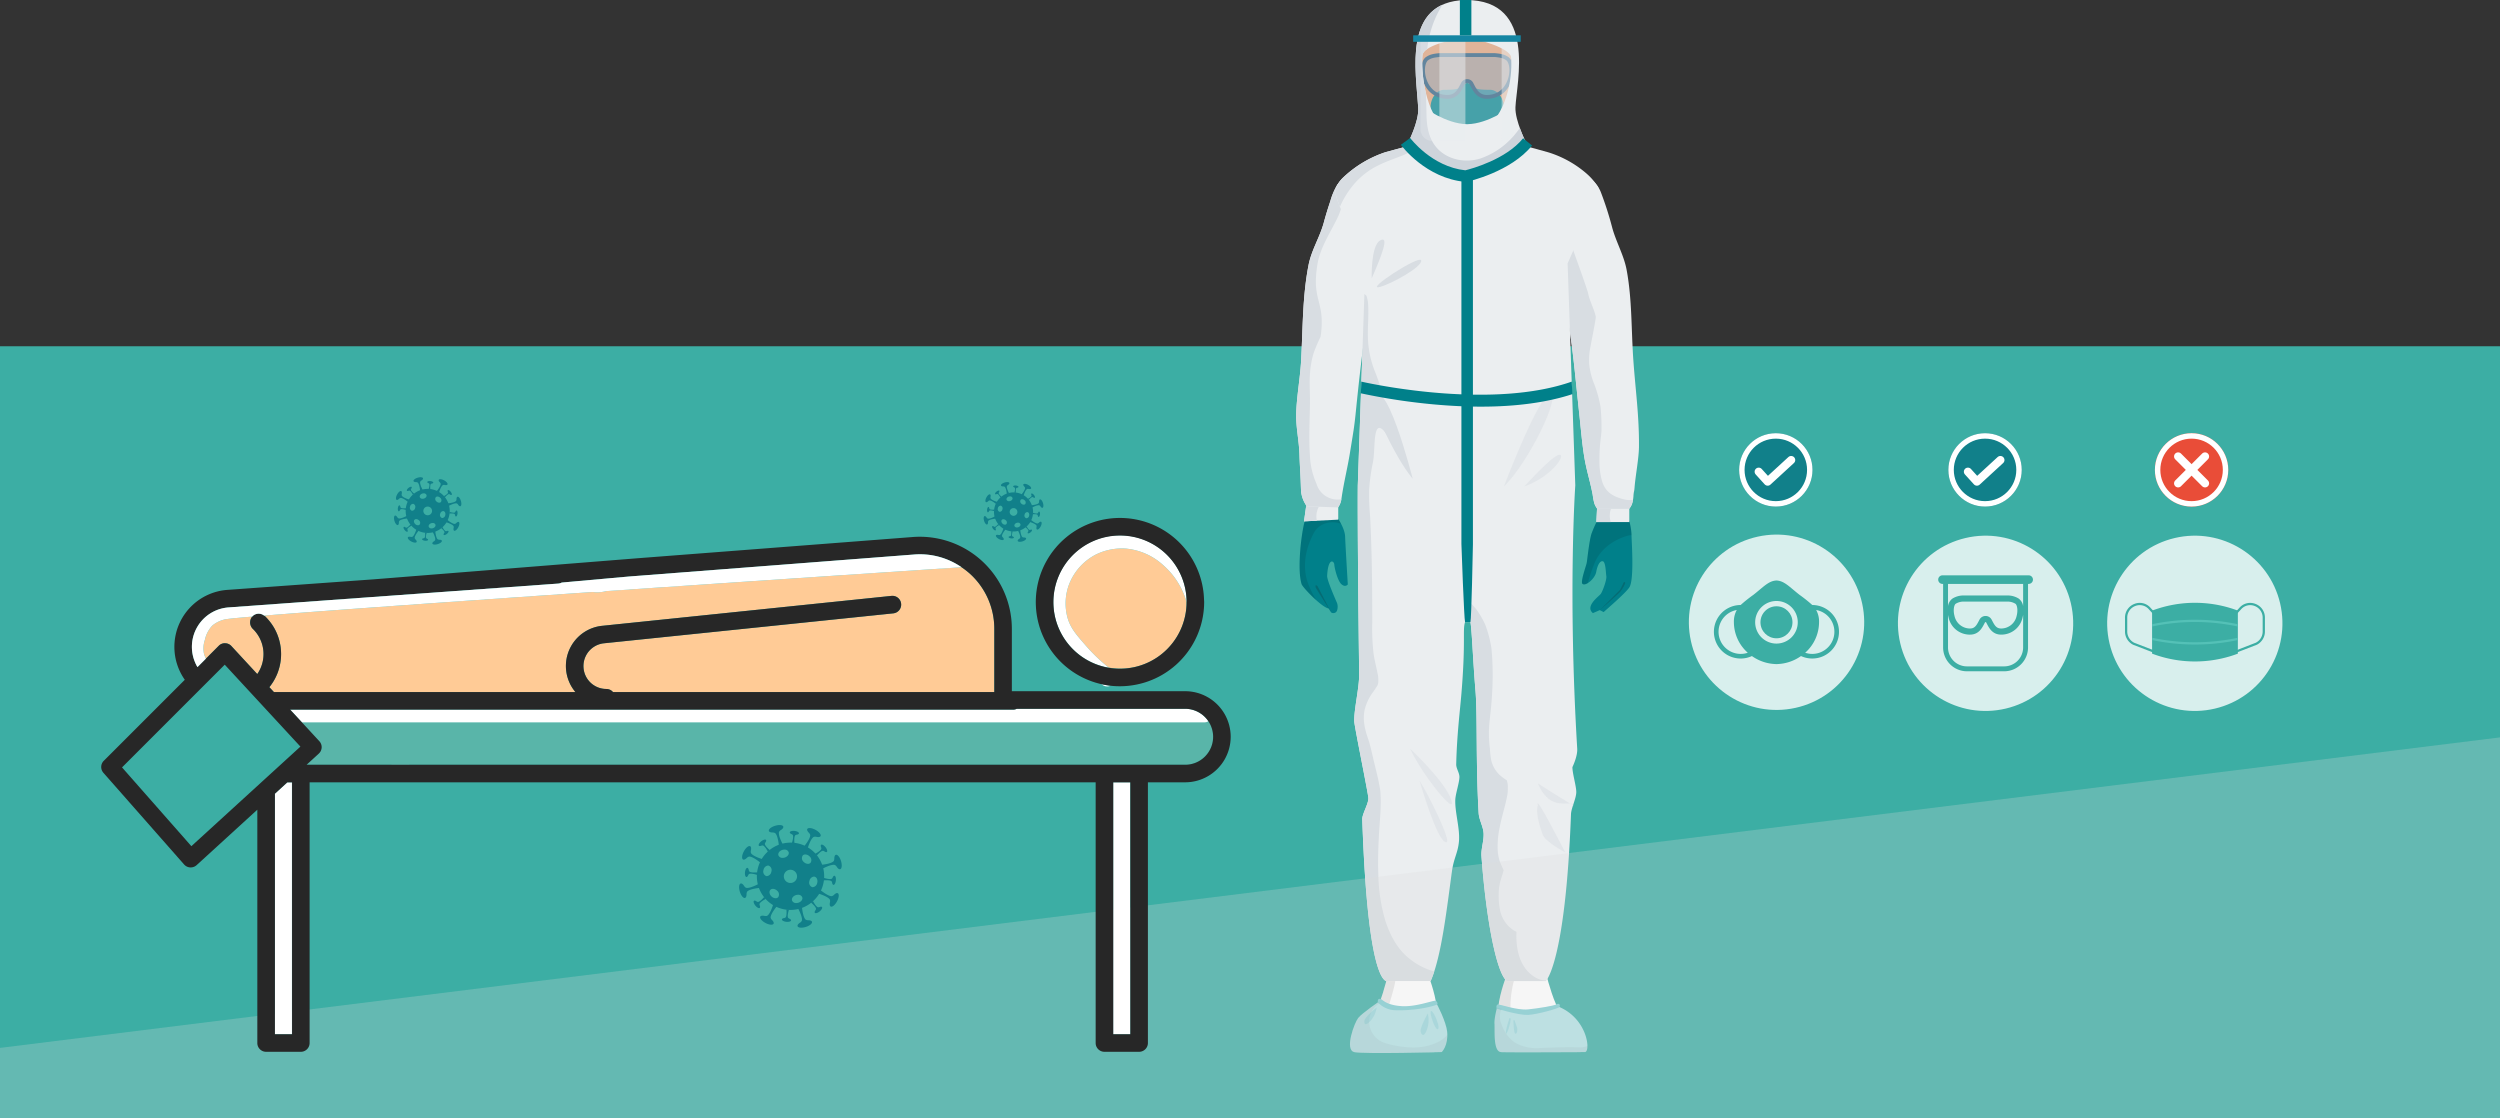 <svg xmlns="http://www.w3.org/2000/svg" width="920" height="411.421" viewBox="0 0 920 411.421">
  <rect x="0" y="0" width="920" height="411.421" fill="#333333" stroke="none"/>
  <g id="Grupo_3544" data-name="Grupo 3544" transform="translate(-110 -566.579)">
    <rect id="Rectángulo_858" data-name="Rectángulo 858" width="920" height="284" transform="translate(110 694)" fill="#3caea4"/>
    <g id="Grupo_3051" data-name="Grupo 3051" transform="translate(-682.852 168.86)">
      <path id="Trazado_1602" data-name="Trazado 1602" d="M1367.118,1832.53s-2.581,10.756-4.653,12.311-7.434,5.181-7.434,12.169h29.193s1.3,0,1.3-11.133c0-5.958-2.9-13.347-2.9-13.347Z" transform="translate(-63.816 -1074.956)" fill="#fff"/>
      <path id="Trazado_1603" data-name="Trazado 1603" d="M1362.465,1844.84c-2.072,1.554-7.434,5.181-7.434,12.17h5.449a5.675,5.675,0,0,1,.048-2.425c1.107-4.3.641-7.1,6.609-8.991-.179-.861,2.963-9.8,2.979-12.151a5.353,5.353,0,0,1,.089-.913h-3.088S1364.537,1843.286,1362.465,1844.84Z" transform="translate(-63.816 -1074.956)" opacity="0.1"/>
      <path id="Trazado_1604" data-name="Trazado 1604" d="M1588.791,1844.841c-2.073-1.554-4.913-12.311-4.913-12.311h-15.247s-2.9,7.389-2.9,13.347c0,11.133,1.3,11.133,1.3,11.133h29.193C1596.225,1850.021,1590.864,1846.395,1588.791,1844.841Z" transform="translate(-221.676 -1074.956)" fill="#fff"/>
      <path id="Trazado_1605" data-name="Trazado 1605" d="M1570.462,1845.972a38.46,38.46,0,0,1,1.483-13.424l.007-.019h-3.32s-2.9,7.389-2.9,13.347c0,11.133,1.3,11.133,1.3,11.133h6.572c-.144-.115-.285-.235-.422-.364C1570.439,1854.055,1570.623,1849.468,1570.462,1845.972Z" transform="translate(-221.676 -1074.956)" opacity="0.1"/>
      <rect id="Rectángulo_860" data-name="Rectángulo 860" width="29.333" height="2.829" transform="translate(1291.215 782.051)" fill="#ebeef0"/>
      <rect id="Rectángulo_861" data-name="Rectángulo 861" width="29.333" height="2.829" transform="translate(1345.216 782.051)" fill="#ebeef0"/>
      <g id="Grupo_3050" data-name="Grupo 3050" transform="translate(1269.852 397.719)">
        <g id="Grupo_3042" data-name="Grupo 3042" transform="translate(105.159 187.912)">
          <path id="Trazado_1606" data-name="Trazado 1606" d="M1704.069,1146.96h-5.061a3.761,3.761,0,0,0-3.307,1.966,44.99,44.99,0,0,0-3.074,6.584c-.872,2.85-1.53,9.647-1.749,10.744s-2.4,6.989-1.535,7.674c1.206.949,4.6-1.973,5.043-4.385s1.316-4.166,2.412-3.947,1.1,4.166,1.315,5.482-1.4,5.659-2.059,6.536-5.938,4.549-2.884,7.058l2.531-1.1,1.423.728c.417-.439,7.978-6.847,9.454-9.1,1.873-2.854.814-17.1.8-19.087C1707.343,1152.373,1705.74,1146.96,1704.069,1146.96Z" transform="translate(-1689.139 -1146.96)" fill="#00808a"/>
          <path id="Trazado_1607" data-name="Trazado 1607" d="M1704.069,1146.96h-5.061a3.761,3.761,0,0,0-3.307,1.966,44.99,44.99,0,0,0-3.074,6.584c-.872,2.85-1.53,9.647-1.749,10.744s-2.4,6.989-1.535,7.674c.438.345,1.166.177,1.936-.29a68.456,68.456,0,0,1,2.72-7.88c2.223-4.821,6.694-7.959,11.658-9.483a7.346,7.346,0,0,1,1.715-.31C1707.3,1152.226,1705.718,1146.96,1704.069,1146.96Z" transform="translate(-1689.139 -1146.96)" opacity="0.1"/>
          <path id="Trazado_1608" data-name="Trazado 1608" d="M1723.861,1252.4a23.042,23.042,0,0,1-1.159,2.306l-7.4,7.4s7.131-6.14,7.667-6.942a12.141,12.141,0,0,0,1.654-2.854C1724.762,1251.6,1724.129,1251.589,1723.861,1252.4Z" transform="translate(-1708.741 -1225.494)" fill="#1d1d1b" opacity="0.2"/>
        </g>
        <g id="Grupo_3043" data-name="Grupo 3043" transform="translate(1.249 187.564)">
          <path id="Trazado_1609" data-name="Trazado 1609" d="M1287.456,1146.714c-.562-.73-9.242-1.14-9.242-1.14s-1.329,3.478-1.623,4.682c-1.35,5.518-2.6,17.7-1.025,22.7.412,1.3,7.611,8.726,9.97,8.971,0,0,.786,1.29.885,1.419a1.084,1.084,0,0,0,.765.284,1.413,1.413,0,0,0,1.473-1.094,4.338,4.338,0,0,0-.041-2.606c-2.394-5.473-3.706-8.917-3.647-10.036.364-6.944,2.576-5.456,2.635-4.121s1.224,5.914,2.543,7.16c1.488,1.405,2.422.163,2.422.163s-.916-15.245-.978-17.485C1291.49,1151.894,1288.018,1147.443,1287.456,1146.714Z" transform="translate(-1274.83 -1145.574)" fill="#00808a"/>
          <path id="Trazado_1610" data-name="Trazado 1610" d="M1278.214,1145.574s-1.329,3.478-1.623,4.682c-1.35,5.518-2.6,17.7-1.025,22.7.242.768,2.846,3.664,5.425,5.962a38.188,38.188,0,0,1-2.808-5.613c-2.583-6.392-1.253-13.266,1.9-19.178,1.933-3.623,6.4-4.688,10.01-3.355a28.071,28.071,0,0,0-2.638-4.058C1286.894,1145.984,1278.214,1145.574,1278.214,1145.574Z" transform="translate(-1274.83 -1145.574)" opacity="0.1"/>
          <path id="Trazado_1611" data-name="Trazado 1611" d="M1298.657,1256.609c-.832-.591-.432.752-.432.752l5.651,9.059-4.863-9.4A1.161,1.161,0,0,0,1298.657,1256.609Z" transform="translate(-1292.286 -1228.649)" fill="#1d1d1b" opacity="0.2"/>
        </g>
        <path id="Trazado_1612" data-name="Trazado 1612" d="M1295.9,650.081a11.247,11.247,0,0,0-11.017,4.736,25.062,25.062,0,0,0-2.5,6c-.865,2.538-1.647,5.112-2.35,7.7-1.517,5.58-4.541,10.089-5.644,15.763-2.292,11.8-2.062,23.534-2.748,35.524-.339,5.928-1.695,13.48-1.785,19.417-.076,4.992,1.059,9.752,1.2,14.743.108,3.735.28,5.574.432,9.307.055,1.35.092,2.7.149,4.051a11.209,11.209,0,0,0,1.656,4.961,8.748,8.748,0,0,0,4,3.983,6.94,6.94,0,0,0,5.893-.842,7.312,7.312,0,0,0,3.3-5.057c.114-.715.206-1.433.326-2.147.918-5.5,1.86-9.109,2.771-14.613.468-2.826.936-5.651,1.368-8.482.583-3.824.909-7.682,1.314-11.527,1.279-12.13,2.683-24.211,4.762-36.238q1.52-8.793,3.517-17.5c1.207-5.238,2.423-10.526,4.083-15.647a10.734,10.734,0,0,0,.244-5.94A11.1,11.1,0,0,0,1295.9,650.081Z" transform="translate(-1269.852 -586.683)" fill="#ebeef0"/>
        <path id="Trazado_1613" data-name="Trazado 1613" d="M1284.881,659.894a25.062,25.062,0,0,0-2.5,6c-.865,2.538-1.647,5.112-2.35,7.7-1.517,5.58-4.541,10.089-5.644,15.763-2.292,11.8-2.062,23.534-2.748,35.523-.339,5.928-1.695,13.48-1.785,19.417-.076,4.992,1.059,9.752,1.2,14.743.108,3.735.28,5.574.432,9.308.055,1.35.092,2.7.149,4.051a11.209,11.209,0,0,0,1.656,4.961,8.747,8.747,0,0,0,4,3.983,6.94,6.94,0,0,0,5.893-.842,7.311,7.311,0,0,0,3.3-5.043,7.772,7.772,0,0,1-3.524-.142,8.1,8.1,0,0,1-3.562-2.04,7.9,7.9,0,0,1-2.076-3.5,28.037,28.037,0,0,1-2.411-10.288c-.5-6.58-.047-13.191.014-19.777.033-3.621-.306-7.259.036-10.873a33.3,33.3,0,0,1,1.268-7.025,58.252,58.252,0,0,1,2.6-6.146c1.938-13.392-3.468-12.731-1.147-26.713,1.071-6.449,5.081-12.009,7.778-17.922a29.117,29.117,0,0,0,1.589-5.221,18.234,18.234,0,0,0,.006-2.607,8.691,8.691,0,0,1,.836-5.983c.093-.173.2-.339.3-.5A10.863,10.863,0,0,0,1284.881,659.894Z" transform="translate(-1269.852 -591.761)" fill="#d8dde2"/>
        <path id="Trazado_1614" data-name="Trazado 1614" d="M1340.607,656.121c.014-.07.026-.141.04-.212a11.066,11.066,0,0,0-1.268.856A6.571,6.571,0,0,1,1340.607,656.121Z" transform="translate(-1321.941 -591.154)" fill="#ced4db"/>
        <path id="Trazado_1615" data-name="Trazado 1615" d="M1662.4,687.391c-.993-5.291-3.9-10.3-5.3-15.5a123.2,123.2,0,0,0-4.19-13.07,10.963,10.963,0,0,0-3.54-4.659,11.3,11.3,0,0,0-11.6-1.207,10.989,10.989,0,0,0-6.235,9.363,16.78,16.78,0,0,0,1.051,5.5c.712,2.42,1.364,4.856,1.995,7.3,1.367,5.292,2.5,10.63,3.606,15.979,2.283,11,3.944,22.19,5.118,33.356.6,5.682,1.179,11.367,1.791,17.048.511,4.739.9,9.531,1.64,14.241.862,5.479,2.138,8.993,3.189,14.438a22.668,22.668,0,0,0,.615,3.22,7.342,7.342,0,0,0,3.878,4.232,7.47,7.47,0,0,0,9.918-3.908,11.5,11.5,0,0,0,.6-3.349c.138-1.553.269-1.208.386-2.763.327-4.327,1.606-10.855,1.635-15.192.073-11.2-1.238-20.265-2.053-31.439S1664.468,698.425,1662.4,687.391Z" transform="translate(-1540.812 -588.137)" fill="#ebeef0"/>
        <path id="Trazado_1616" data-name="Trazado 1616" d="M1661.616,772.09c-4.238-1.024-6.965-2.7-8.218-6.613a26.983,26.983,0,0,1-1-7.744,62.226,62.226,0,0,1,.308-6.544c.148-1.617.45-3.258.458-4.882a74.213,74.213,0,0,0-.357-8.293,43.6,43.6,0,0,0-2.607-9.085l.814,1.9a26.666,26.666,0,0,1-2.381-8.584,23.732,23.732,0,0,1,.463-6.293c.466-2.71,2.026-10.125,1.955-11.19-.656-2.894-2.184-5.528-2.79-8.444-.465-2.238-7.339-20.732-8.49-24.537-1.072-3.542-.731-7.5-.24-11.1a47.749,47.749,0,0,1,1.975-8.6,10.958,10.958,0,0,0-9.975,10.384,16.781,16.781,0,0,0,1.051,5.5c.712,2.42,1.364,4.856,1.995,7.3,1.367,5.292,2.5,10.63,3.606,15.979,2.283,11,3.944,22.19,5.118,33.356.6,5.682,1.179,11.367,1.791,17.048.511,4.739.9,9.532,1.64,14.241.862,5.479,2.138,8.993,3.189,14.438a22.668,22.668,0,0,0,.615,3.22,7.341,7.341,0,0,0,3.878,4.232,7.47,7.47,0,0,0,9.918-3.908,7.254,7.254,0,0,0,.422-1.625A8.53,8.53,0,0,1,1661.616,772.09Z" transform="translate(-1540.812 -588.286)" fill="#d8dde2"/>
        <path id="Trazado_1617" data-name="Trazado 1617" d="M1485.726,443.25c-.758,0-1.341.864-1.557,1.236l-.011.019-.181.366.787-9.953-4.951-6.6-10.425-4.164h-3.441l-10.425,4.164-4.951,6.6.788,9.954-.182-.366-.011-.019c-.215-.372.69,12.917,2.055,12.917a1.59,1.59,0,0,0,.284-.026l.122.489c.445,1.791.807,3.294,1.032,4.239a8.854,8.854,0,0,0,1.16,2.741c.638.994,1.707.21,3.176,2.044a9.124,9.124,0,0,0,6.061,3.644h5.225a9.124,9.124,0,0,0,6.061-3.644c1.469-1.835,2.538-1.051,3.176-2.044a8.842,8.842,0,0,0,1.16-2.741c.224-.941.585-2.441,1.032-4.239q.06-.243.122-.489a1.587,1.587,0,0,0,.284.026h0c1.365,0,2.089-1.731,2.167-1.931C1484.282,455.473,1486.037,443.25,1485.726,443.25Z" transform="translate(-1405.247 -417.525)" fill="#db9b74"/>
        <path id="Trazado_1618" data-name="Trazado 1618" d="M1420.256,604.31a39.057,39.057,0,0,0-14.441-8.056l-29.473-8.145v-.155l-.235.078-.235-.078v.155l-29.835,8.137a41.7,41.7,0,0,0-15.413,9.179c-2.377,2.19-3.153,4.662-2.878,6.316.706,4.252,10.935,25.414,10.935,25.414l-2.825,81.685s-.193,12.73.505,69.46c.062,5-1.91,12.911-1.808,17.356.042,1.848,5.146,26.567,5.2,28.323.058,2.085-2.311,5.813-2.245,7.771,2.2,65.108,9.652,59.513,9.652,59.513h15.506c3.993-8.991,5.966-26.781,7.828-40.343.68-4.954,2.212-6.785,2.59-11.052.418-4.711-1.491-10.511-1.354-15.2.068-2.3,1.472-6.229,1.526-8.458.037-1.516-1.217-3.191-1.183-4.662.252-10.963,1.375-19.551,1.916-26.078,1.632-19.656.367-23.218,1.339-26.312h1.986c.572,3.453.857,13.252,1.857,25.288.747,8.993.079,26.56,1.166,45.062.139,2.362,1.658,4.91,1.81,7.281.189,2.948-.987,5.7-.774,8.608,1.642,22.452,5.411,42.793,9.328,45.87h14.364s7.2-6.673,9.245-61.415c.082-2.2,1.882-5.679,1.946-8.027.058-2.137-1.46-7.034-1.417-9.294,0,0,1.936-3.936,1.765-6.765-3.454-57.263-.711-96.921-.711-96.921l-2.825-81.685s10.594-23.7,11.3-27.948A22.222,22.222,0,0,0,1420.256,604.31Z" transform="translate(-1313.186 -540.242)" fill="#ebeef0"/>
        <path id="Trazado_1619" data-name="Trazado 1619" d="M1357.606,608.436l-11.569,3.155a41.7,41.7,0,0,0-15.414,9.179c-2.377,2.189-3.153,4.662-2.878,6.316a28.459,28.459,0,0,0,1.535,4.6,33.237,33.237,0,0,1,4.862-7.945,27.573,27.573,0,0,1,8.763-7.049c3.147-1.611,6.51-2.733,9.788-4.041a30.993,30.993,0,0,0,3.837-2.048,7.217,7.217,0,0,1,1.129-.585c-.032-.25-.056-.5-.067-.758A6.766,6.766,0,0,1,1357.606,608.436Z" transform="translate(-1313.186 -555.588)" fill="#d8dde2"/>
        <path id="Trazado_1620" data-name="Trazado 1620" d="M1366.449,1059.624a63.586,63.586,0,0,1-2.542-16.6c-.227-5.213-.034-10.435.259-15.641.3-5.25.943-10.58.407-15.829-.53-3.306-1.343-6.556-2.149-9.805-.759-3.06-1.32-6.154-2.347-9.138-1.293-3.753-2.159-7.7-.918-11.614a18.2,18.2,0,0,1,2.462-4.974,33.7,33.7,0,0,0,2.01-3.026c.091-.294.173-.59.242-.89a17.768,17.768,0,0,0-.052-2.334c-.478-2.733-1.239-5.41-1.652-8.156a78.759,78.759,0,0,1-.506-11.766c-.011-13.182-.109-26.369-.834-39.535a83.168,83.168,0,0,1-.322-9.166,71.882,71.882,0,0,1,1.414-10.213c1.074-5.321-.478-18.62,5.586-9.429.313-2.776-1.8-12.054-2.059-14.836a52.378,52.378,0,0,0-2.9-9.309,36.482,36.482,0,0,1-2.457-11.391c-.223-4.693.4-9.373-.031-14.06a17.619,17.619,0,0,0-.515-2.12l-.125-.176a8.35,8.35,0,0,1-.65-.554l-2.435,70.416s-.193,12.73.505,69.459c.061,5-1.91,12.911-1.808,17.356.042,1.848,5.146,26.567,5.195,28.323.058,2.085-2.311,5.813-2.245,7.771,2.2,65.108,9.651,59.513,9.651,59.513h15.506a36.9,36.9,0,0,0,1.33-3.53,24.8,24.8,0,0,1-9.292-4.834C1370.828,1070.087,1368.117,1064.819,1366.449,1059.624Z" transform="translate(-1333.668 -720.881)" fill="#d8dde2"/>
        <path id="Trazado_1621" data-name="Trazado 1621" d="M1537.107,1407.445c-.057-1.041-.044-2.081-.005-3.121-.279-.13-.557-.268-.829-.422a11.575,11.575,0,0,1-5.278-7.858,28.078,28.078,0,0,1-.336-7.415c.2-2.458,1.122-4.649,1.745-6.95-.5-1.045-1-2.086-1.409-3.184a16.055,16.055,0,0,1-.815-4.727,33.5,33.5,0,0,1,.785-8.02c.786-4.112,2.15-8.091,2.861-12.218a22.112,22.112,0,0,0,.063-3.552q-.146-.715-.348-1.42a17.909,17.909,0,0,1-2.62-1.945,10.834,10.834,0,0,1-3.07-5.265,28.27,28.27,0,0,1-.5-4.319,42.332,42.332,0,0,1-.089-10.666c.331-3.108.694-6.185.846-9.309a106.336,106.336,0,0,0-.2-16.957,42.942,42.942,0,0,0-2.316-8.843,33.45,33.45,0,0,0-1.625-3.106q-.628-1.056-1.334-2.062c-.087-.124-.173-.25-.261-.377l-.186-.221c-.532-.639-1.085-1.268-1.662-1.874-.806,2.213-1.42,4.489-2.148,6.728h1.793c.571,3.453.857,13.252,1.857,25.288.747,8.993.079,26.559,1.165,45.062.138,2.363,1.658,4.91,1.811,7.281.189,2.948-.987,5.7-.774,8.608,1.642,22.453,5.411,42.793,9.328,45.87h14.364a1.944,1.944,0,0,0,.18-.211,7.861,7.861,0,0,1-3.868-1.005C1539.2,1418.352,1537.405,1412.917,1537.107,1407.445Z" transform="translate(-1456.047 -1061.429)" fill="#d8dde2"/>
        <path id="Trazado_1622" data-name="Trazado 1622" d="M1437.012,1496.268c4.709,10.123,17.4,25.52,15.119,18.77S1437.012,1496.268,1437.012,1496.268Z" transform="translate(-1395.088 -1220.749)" fill="#d8dde2" opacity="0.5"/>
        <path id="Trazado_1623" data-name="Trazado 1623" d="M1460.725,1565.864c2.085.047-5.991-16.517-9.821-22.686C1450.9,1543.178,1457.343,1565.788,1460.725,1565.864Z" transform="translate(-1405.496 -1255.894)" fill="#d8dde2" opacity="0.5"/>
        <path id="Trazado_1624" data-name="Trazado 1624" d="M1591.664,976.028c-4.058-.178-17.056,33.982-17.056,33.982C1583.8,1001.073,1595.721,976.206,1591.664,976.028Z" transform="translate(-1498.174 -830.986)" fill="#d8dde2" opacity="0.5"/>
        <path id="Trazado_1625" data-name="Trazado 1625" d="M1617.465,1065.007c-2.72.389-12.8,11.656-12.8,11.656C1615.182,1072.778,1620.184,1064.618,1617.465,1065.007Z" transform="translate(-1520.694 -897.639)" fill="#d8dde2" opacity="0.5"/>
        <path id="Trazado_1626" data-name="Trazado 1626" d="M1380.595,979.052s7.687,19.2,15.111,28.148C1395.706,1007.2,1384.869,964.5,1380.595,979.052Z" transform="translate(-1352.82 -830.986)" fill="#d8dde2"/>
        <path id="Trazado_1627" data-name="Trazado 1627" d="M1389.444,788.83c4.274-1.166,15.542-7.383,15.111-9.714S1383.06,790.571,1389.444,788.83Z" transform="translate(-1358.548 -683.261)" fill="#d8dde2"/>
        <path id="Trazado_1628" data-name="Trazado 1628" d="M1383.716,749.553c-3.5,1.943-3.109,13.988-3.109,13.988C1384.276,755.119,1387.213,747.61,1383.716,749.553Z" transform="translate(-1352.82 -661.08)" fill="#d8dde2"/>
        <path id="Trazado_1629" data-name="Trazado 1629" d="M1485.823,568.136v-.155l-.516.077-.516-.077v.155l-9.294,1.394L1473.45,581.4l1.69,1.3a16.719,16.719,0,0,0,20.823-.317l1.2-.987-2.048-11.875Z" transform="translate(-1422.387 -525.279)" fill="#fff"/>
        <path id="Trazado_1630" data-name="Trazado 1630" d="M1488.837,521.955c-2.444,0-4.859-.055-5.651-.762-1.2-1.067-2.071-1.76-2.923-1.756a6.543,6.543,0,0,0-2.721,1.756c-.792.707-3.208.762-5.651.762s-5.357,2.749-5.012,7.649c.335,4.749,3.035,8.478,13.111,8.325h.749c10.076.153,12.775-3.576,13.11-8.325C1494.194,524.7,1491.28,521.955,1488.837,521.955Z" transform="translate(-1417.442 -488.909)" fill="#00808a"/>
        <path id="Trazado_1631" data-name="Trazado 1631" d="M1458,561.358h-.32c-7.7-.173-15.786-6.218-15.786-6.218l-5.106,15.154,20.435,5.918v.357l.617-.179.617.179v-.357l20.435-5.918-5.106-15.154S1465.7,561.185,1458,561.358Z" transform="translate(-1394.923 -515.658)" fill="#ebeef0"/>
        <g id="Grupo_3044" data-name="Grupo 3044" transform="translate(45.969 19.557)">
          <path id="Trazado_1632" data-name="Trazado 1632" d="M1486.846,479.736c-.907-.548-1.614-.952-4.389-1.214-.058-.005-.119-.008-.177-.008h-20.135c-.058,0-.119,0-.176.008-2.775.262-3.482.666-4.389,1.214-3.157,1.909-2.116,13.916,7.177,14.175,3.667.1,4.795-2.847,5.909-4.918a1.761,1.761,0,0,1,3.093,0c1.115,2.071,2.242,5.02,5.909,4.918C1488.961,493.652,1490,481.645,1486.846,479.736Z" transform="translate(-1455.26 -477.807)" fill="#7095af" opacity="0.5"/>
          <path id="Trazado_1633" data-name="Trazado 1633" d="M1485.089,477.022c-1.061-.642-1.907-1.051-4.691-1.313-.079-.007-.162-.011-.24-.011h-20.135c-.079,0-.162,0-.243.012-2.782.263-3.627.671-4.688,1.313-1.795,1.085-2.459,4.516-1.544,7.981,1.207,4.574,4.6,7.379,9.068,7.5,3.762.1,5.185-2.658,6.229-4.676.109-.21.215-.416.321-.613a1.055,1.055,0,0,1,1.85,0c.106.2.212.4.321.613,1.025,1.98,2.421,4.679,6.023,4.679l.206,0c4.471-.124,7.861-2.93,9.068-7.5C1487.548,481.538,1486.884,478.107,1485.089,477.022Zm.179,7.62c-.5,1.889-2.251,6.3-7.742,6.452-2.872.085-3.919-1.95-4.935-3.913-.112-.217-.222-.429-.332-.633a2.467,2.467,0,0,0-4.337,0c-.11.2-.22.416-.332.633-1.016,1.963-2.065,3.991-4.936,3.913-5.49-.152-7.243-4.563-7.742-6.452-.8-3.024-.174-5.756.91-6.412.83-.5,1.429-.865,4.088-1.116.037,0,.075-.005.112-.005h20.135c.036,0,.075,0,.11.005,2.661.251,3.26.614,4.09,1.116C1485.442,478.886,1486.066,481.618,1485.268,484.642Z" transform="translate(-1453.139 -475.697)" fill="#28597a"/>
        </g>
        <path id="Trazado_1634" data-name="Trazado 1634" d="M1473.506,437.192c.371-8.946,8.042-39.473-18.179-39.467,0,0-.1,0-.157,0s-.1,0-.157,0v.006c-23.132.628-18.071,26.128-17.286,39.78.285,4.951-3.739,12.713-3.739,12.713,3.424,8.344,19.48,12.532,21.215,12.316,1.734.216,18.936-3.789,22.3-12.133C1477.5,450.4,1473.3,442.146,1473.506,437.192Zm-10.966,7.985c-4.839,3.936-11.218,1.887-14.3,0-8.037-4.925-9.535-21.6-8.946-27.194.328-3.114,9.972-6,16.35-6.074,4.3-.05,15.894,3.666,16.222,6.781C1472.455,424.279,1471.281,438.067,1462.54,445.176Z" transform="translate(-1392.822 -397.719)" fill="#ebeef0"/>
        <path id="Trazado_1635" data-name="Trazado 1635" d="M1473.5,452.151a28.642,28.642,0,0,1-12.779,9.047c-5.376,1.738-11.833.653-15.828-3.528-3.3-3.457-4.059-8.114-4.124-12.716-.036-2.591-.122-5.182-.193-7.773a46.84,46.84,0,0,1-1.279-14.012,3.5,3.5,0,0,1,1.757-2.224,38.227,38.227,0,0,1,5.587-16.3c-13.377,6.041-9.583,26.376-8.911,38.05.285,4.951-3.739,12.713-3.739,12.713,3.424,8.344,19.48,12.532,21.215,12.316,1.734.216,18.936-3.789,22.3-12.133a54.9,54.9,0,0,1-2.383-5.585A26.432,26.432,0,0,1,1473.5,452.151Z" transform="translate(-1392.822 -402.906)" fill="#ced4db"/>
        <g id="Grupo_3045" data-name="Grupo 3045" transform="translate(43.055 12.993)">
          <path id="Trazado_1636" data-name="Trazado 1636" d="M1484.308,449.525h-29.618a2.465,2.465,0,0,0-2.465,2.465V484.1a4.261,4.261,0,0,0,4.261,4.261h26.026a4.261,4.261,0,0,0,4.261-4.261V451.99A2.465,2.465,0,0,0,1484.308,449.525Z" transform="translate(-1449.541 -449.525)" fill="#ebeef0" opacity="0.3"/>
          <path id="Trazado_1637" data-name="Trazado 1637" d="M1572.592,449.525h-2.223c0,.117.009.234.009.352v36.093a9.469,9.469,0,0,1-.315,2.394h.733a4.261,4.261,0,0,0,4.261-4.261V451.99A2.465,2.465,0,0,0,1572.592,449.525Z" transform="translate(-1537.825 -449.525)" fill="#ebeef0" opacity="0.5"/>
          <path id="Trazado_1638" data-name="Trazado 1638" d="M1479.963,449.563v38.8h9.573V449.525h-9.574C1479.962,449.538,1479.963,449.55,1479.963,449.563Z" transform="translate(-1470.321 -449.525)" fill="#ebeef0" opacity="0.5"/>
          <rect id="Rectángulo_862" data-name="Rectángulo 862" width="39.572" height="2.392" fill="#1586a3"/>
        </g>
        <g id="Grupo_3046" data-name="Grupo 3046" transform="translate(60.799 64.816)">
          <path id="Trazado_1639" data-name="Trazado 1639" d="M1512.268,791.514c0,.958,1,27.841,1.339,28.737h1.986c.358-.919.912-27.621.912-28.607V656.155h-4.237Z" transform="translate(-1512.268 -656.155)" fill="#00808a"/>
        </g>
        <g id="Grupo_3047" data-name="Grupo 3047" transform="translate(38.516 50.774)">
          <path id="Trazado_1640" data-name="Trazado 1640" d="M1447.141,612.063c-12.35-1.308-20.226-11.793-20.3-11.9l-3.415,2.508c.368.5,9.188,12.317,23.672,13.644l.329.03.322-.071c.657-.145,16.172-3.666,23.959-13.344l-3.3-2.657C1462.115,608.088,1449.3,611.529,1447.141,612.063Z" transform="translate(-1423.422 -600.163)" fill="#00808a"/>
        </g>
        <g id="Grupo_3048" data-name="Grupo 3048" transform="translate(23.767 140.433)">
          <path id="Trazado_1641" data-name="Trazado 1641" d="M1364.791,957.654c0,1.46-.149,4.129-.177,4.3a228.006,228.006,0,0,0,26.693,4.07q9.226.848,17.523.847c12.928,0,24.378-1.546,33.7-4.617-.015-.132-.259-3.255-.259-4.6C1413.759,967.658,1371.931,959.248,1364.791,957.654Z" transform="translate(-1364.614 -957.654)" fill="#00808a"/>
        </g>
        <g id="Grupo_3049" data-name="Grupo 3049" transform="translate(60.229 0.003)">
          <rect id="Rectángulo_863" data-name="Rectángulo 863" width="4.237" height="13.013" fill="#00808a"/>
        </g>
        <path id="Trazado_1642" data-name="Trazado 1642" d="M1281.3,1146.169l12.6-.628v-4.5l-11.816-.409Z" transform="translate(-1278.43 -954.309)" fill="#ebeef0"/>
        <path id="Trazado_1643" data-name="Trazado 1643" d="M1282.084,1140.634l-.783,5.535,4.719-.235a9.314,9.314,0,0,1-.155-1.321,7.346,7.346,0,0,1,.9-3.817Z" transform="translate(-1278.43 -954.309)" fill="#d8dde2"/>
        <path id="Trazado_1644" data-name="Trazado 1644" d="M1710.285,1149.237h12.121v-4.864h-11.88Z" transform="translate(-1599.823 -957.11)" fill="#ebeef0"/>
        <path id="Trazado_1645" data-name="Trazado 1645" d="M1710.526,1144.373l-.241,4.865h5.274a9.318,9.318,0,0,1-.329-2.074,7.191,7.191,0,0,1,.437-2.791Z" transform="translate(-1599.823 -957.11)" fill="#d8dde2"/>
      </g>
      <path id="Trazado_1646" data-name="Trazado 1646" d="M1623.653,1577.152s-1.34,2.218,1.755,10.711c.982,2.695,8.3,6.553,8.3,6.553S1622.183,1571.852,1623.653,1577.152Z" transform="translate(-264.851 -883.023)" fill="#d8dde2" opacity="0.5"/>
      <path id="Trazado_1647" data-name="Trazado 1647" d="M1636.346,1554.651c-3.408-1.993-11.832-7.359-11.832-7.359C1628.3,1556.242,1633.872,1554.454,1636.346,1554.651Z" transform="translate(-265.713 -861.257)" fill="#d8dde2" opacity="0.5"/>
      <path id="Trazado_1648" data-name="Trazado 1648" d="M1672.587,1576.9a1.673,1.673,0,0,0-.9-.271C1673.021,1577.412,1673.588,1577.676,1672.587,1576.9Z" transform="translate(-301.056 -883.239)" fill="#d8dde2" opacity="0.5"/>
      <path id="Trazado_1649" data-name="Trazado 1649" d="M1380.6,1867.176c-.277.374-4.929,1.227-7.63,1.857-3.935.917-13.651-.52-13.058-2.893,0,0-6.634,4.493-8.08,6.3s-5.13,11.78-1.481,12.576,32.2,0,32.2,0,2.474-2.332,2.006-7.47C1384.241,1874.027,1380.717,1867.024,1380.6,1867.176Z" transform="translate(-59.142 -1100.137)" fill="#b3e1e4"/>
      <path id="Trazado_1650" data-name="Trazado 1650" d="M1369.877,1880.8c-.214,1.382.4,2.233,2.335,0a9.223,9.223,0,0,0,2.154-4.785S1370.091,1879.42,1369.877,1880.8Z" transform="translate(-74.908 -1107.537)" fill="#80cdd2" opacity="0.5"/>
      <path id="Trazado_1651" data-name="Trazado 1651" d="M1452.462,1891.508c.342,1.487,1.3,2.105,2.356-.938a10.092,10.092,0,0,0,.241-5.717S1452.12,1890.02,1452.462,1891.508Z" transform="translate(-136.791 -1114.157)" fill="#80cdd2" opacity="0.5"/>
      <path id="Trazado_1652" data-name="Trazado 1652" d="M1467.057,1881.806c0,1.4,2,7.148,2.808,5.863S1467.057,1878.915,1467.057,1881.806Z" transform="translate(-147.746 -1111.379)" fill="#80cdd2" opacity="0.5"/>
      <path id="Trazado_1653" data-name="Trazado 1653" d="M1410.883,1864.036c-.591-.323-7.127,2.316-12.5,1.978-5.781-.364-7.042-2.434-7.708-2.619-1.446-.4-1.06,1.227-1.06,1.227a9,9,0,0,0,6.013,2.88c8.942.344,15.447-1.859,15.768-2.083S1411.474,1864.359,1410.883,1864.036Z" transform="translate(-89.69 -1098.032)" fill="#80cdd2"/>
      <path id="Trazado_1654" data-name="Trazado 1654" d="M1381.453,1882.666a19.714,19.714,0,0,1-8.147,2.123,32.109,32.109,0,0,1-7.171-.551,27.919,27.919,0,0,1-4.381-1.032,8.256,8.256,0,0,1-5.637-9.929,7.676,7.676,0,0,1,3.6-4.725q-.27-.2-.523-.422c-1.76,1.219-6.2,4.362-7.354,5.8-1.446,1.807-5.13,11.78-1.481,12.576s32.2,0,32.2,0,2.1-1.985,2.063-6.323A11.422,11.422,0,0,1,1381.453,1882.666Z" transform="translate(-59.142 -1101.627)" opacity="0.05"/>
      <path id="Trazado_1655" data-name="Trazado 1655" d="M1583.949,1872.33a49.065,49.065,0,0,1-10.484,1.8c-3.373.184-11.455-2.411-11.455-2.411s-1.395,4.714-1.234,7.16-.521,10.157,2.39,10.317,30.056,0,30.86,0C1596.275,1889.2,1595.127,1876.627,1583.949,1872.33Z" transform="translate(-217.95 -1104.317)" fill="#b3e1e4"/>
      <path id="Trazado_1656" data-name="Trazado 1656" d="M1585.619,1870.847c-.946.49-6.125,1.374-10.289,1.808s-10.3-1.961-11.151-1.768-.4,1.494-.4,1.494,8.162,2.49,11.543,2.312,11.187-2.368,11.532-2.931S1587,1870.132,1585.619,1870.847Z" transform="translate(-220.119 -1103.485)" fill="#80cdd2"/>
      <path id="Trazado_1657" data-name="Trazado 1657" d="M1578.858,1891.326s-1.6,4.512-1.324,5.629S1580.143,1890.684,1578.858,1891.326Z" transform="translate(-230.49 -1118.977)" fill="#80cdd2" opacity="0.5"/>
      <path id="Trazado_1658" data-name="Trazado 1658" d="M1589,1894.68a.232.232,0,0,0-.453.085c.107,2.345.249,4.532.7,4.724.562.241,1.044-1.285.482-2.731C1589.49,1896.143,1589.226,1895.368,1589,1894.68Z" transform="translate(-238.767 -1121.399)" fill="#80cdd2" opacity="0.5"/>
      <path id="Trazado_1659" data-name="Trazado 1659" d="M1592.1,1890.89c-4.893-.181-9.851.058-14.742.255a16.351,16.351,0,0,1-8.137-1.525c-3.158-1.58-5-4.644-6.106-7.867a6.906,6.906,0,0,1,.254-5.064,7.764,7.764,0,0,1-1.668-.4,23.524,23.524,0,0,0-.922,6.014c.16,2.446-.521,10.157,2.39,10.317s30.056,0,30.86,0c.553,0,.955-.9,1.068-2.295A7.08,7.08,0,0,1,1592.1,1890.89Z" transform="translate(-217.95 -1107.738)" opacity="0.05"/>
    </g>
    <path id="Trazado_1673" data-name="Trazado 1673" d="M0,115.207,920,.934V141H0Z" transform="translate(110 837)" fill="#dedede" opacity="0.251"/>
    <g id="Grupo_3052" data-name="Grupo 3052" transform="translate(34.356 359.136)">
      <rect id="Rectángulo_864" data-name="Rectángulo 864" width="6.558" height="0.059" transform="translate(219.721 488.817)" fill="#fff"/>
      <path id="Trazado_1660" data-name="Trazado 1660" d="M216.191,478.6H501.643a10.286,10.286,0,0,0,8.607-15.942,3.237,3.237,0,0,1-1.557.41H176.688l6.329,6.85a3.242,3.242,0,0,1-.149,4.638l-4.429,4.043h37.752Z" transform="translate(10.088 10.218)" fill="#59b5a9"/>
      <path id="Trazado_1661" data-name="Trazado 1661" d="M509.289,463.7a3.237,3.237,0,0,0,1.557-.41h0c-.022-.032-.037-.07-.059-.1a10.3,10.3,0,0,0-8.5-4.5H440.329a3.2,3.2,0,0,1-1.352.306H172.921l4.351,4.708H509.289Z" transform="translate(9.493 9.59)" fill="#fff"/>
      <path id="Trazado_1662" data-name="Trazado 1662" d="M433.359,436.375v23.267H293.04a3.188,3.188,0,0,0-2.444-1.135,8.43,8.43,0,0,1-.857-16.816l106.478-11.014a3.231,3.231,0,0,0-.66-6.428l-106.49,11.014a14.868,14.868,0,0,0-12.033,20.916,14.025,14.025,0,0,0,1.436,2.5c.232.336.475.649.73.961H168.472c-.069,0-.127.012-.2.012l-1.691-1.818.2-.232a19.368,19.368,0,0,0,1.645-21.425,19.664,19.664,0,0,0-3.5-4.493c-.081-.081-.2-.1-.278-.174,22.78-1.853,69.65-5.165,120.92-8.686.486.046.961.127,1.448.127a14.312,14.312,0,0,0,3.637-.475c45.074-3.081,93.009-6.289,130.66-8.767a28.571,28.571,0,0,1,3.139,2.444,27.273,27.273,0,0,1,8.906,20.221Z" transform="translate(8.185 2.478)" fill="#ffcb96"/>
      <path id="Trazado_1663" data-name="Trazado 1663" d="M148.609,432.723a11.068,11.068,0,0,0-2.712,5.31,9.5,9.5,0,0,0-.315,5.026,7.8,7.8,0,0,0,.716,1.8l4.718-4.718a3.067,3.067,0,0,1,2.348-.946,3.229,3.229,0,0,1,2.308,1.039l9.52,10.3a12.881,12.881,0,0,0-1.682-16.665,3.156,3.156,0,0,1-.8-1.34,3.2,3.2,0,0,1,.632-3.142c-5.561.474-9.035.82-9.936,1.009A11.029,11.029,0,0,0,148.609,432.723Z" transform="translate(5.134 4.957)" fill="#ffcb96"/>
      <path id="Trazado_1664" data-name="Trazado 1664" d="M268.989,415.949l-.161.01a8.3,8.3,0,0,0,4.492-.307l-.24.016Z" transform="translate(24.658 2.785)" fill="#fff"/>
      <path id="Trazado_1665" data-name="Trazado 1665" d="M455.054,413.714a23.507,23.507,0,0,0-13.486-5.915A21.574,21.574,0,0,0,430.419,410a20.737,20.737,0,0,0-9.925,11.254,19.932,19.932,0,0,0-.482,11.907c1.089,3.866,3.214,6.29,7.073,10.693a63.109,63.109,0,0,0,8.093,7.7,24.325,24.325,0,0,0,28.643-24.133v-.031A28.3,28.3,0,0,0,455.054,413.714Z" transform="translate(48.455 1.535)" fill="#ffcb96"/>
      <path id="Trazado_1666" data-name="Trazado 1666" d="M430.949,451.057a3.149,3.149,0,0,0,3.161.388,30.6,30.6,0,0,1-3.408-.585C430.786,450.924,430.865,450.993,430.949,451.057Z" transform="translate(50.255 8.353)" fill="#fff"/>
      <path id="Trazado_1668" data-name="Trazado 1668" d="M427.7,444.51c-3.859-4.4-5.984-6.827-7.073-10.693a19.932,19.932,0,0,1,.482-11.907,20.737,20.737,0,0,1,9.925-11.254,21.574,21.574,0,0,1,11.148-2.205,23.507,23.507,0,0,1,13.486,5.915,28.3,28.3,0,0,1,8.766,13.68c.015.051.028.1.043.152,0-.021,0-.041,0-.061a24.528,24.528,0,1,0-28.6,24.14l-.083-.066A63.109,63.109,0,0,1,427.7,444.51Z" transform="translate(47.842 0.882)" fill="#fff"/>
      <rect id="Rectángulo_865" data-name="Rectángulo 865" width="6.263" height="92.645" transform="translate(485.305 495.338)" fill="#fff"/>
      <path id="Trazado_1669" data-name="Trazado 1669" d="M174.346,482.052h-1.687l-4.576,4.178V574.7h6.263Z" transform="translate(8.728 13.285)" fill="#fff"/>
      <path id="Trazado_1670" data-name="Trazado 1670" d="M437.4,459.8a31.041,31.041,0,0,0,34.417-30.778c0-.332-.039-.654-.05-.984A30.963,30.963,0,1,0,434,459.213,30.6,30.6,0,0,0,437.4,459.8Zm3.437-6.258a24.508,24.508,0,1,1,24.519-24.52c0,.021,0,.041,0,.061A24.545,24.545,0,0,1,440.842,453.539Z" transform="translate(46.96)" fill="#272727"/>
      <path id="Trazado_1671" data-name="Trazado 1671" d="M511.773,460.861H448.006V437.906a33.905,33.905,0,0,0-36.828-33.759l-101.313,7.817-96.542,7.713-54.085,3.9a21.032,21.032,0,0,0-15.588,33.076l-29.81,29.81a3.229,3.229,0,0,0-.139,4.424l29.694,33.736a3.257,3.257,0,0,0,2.247,1.089h.185A3.251,3.251,0,0,0,148,524.87l22.34-20.406v85.864a3.232,3.232,0,0,0,3.231,3.231H186.35a3.232,3.232,0,0,0,3.231-3.231v-95.94H478.847v95.94a3.232,3.232,0,0,0,3.231,3.231h12.763a3.232,3.232,0,0,0,3.231-3.231v-95.94h13.7a16.764,16.764,0,1,0,0-33.528ZM159.725,430.031,281.1,421.253a3.132,3.132,0,0,0,1.274-.371l24.6-2.212,104.741-8.084a27.037,27.037,0,0,1,17.789,4.656,28.574,28.574,0,0,1,3.139,2.444,27.272,27.272,0,0,1,8.906,20.221v23.267H301.225a3.188,3.188,0,0,0-2.444-1.135,8.43,8.43,0,0,1-.857-16.816L404.4,432.208a3.231,3.231,0,0,0-.66-6.428l-106.49,11.014a14.868,14.868,0,0,0-12.033,20.916,14.027,14.027,0,0,0,1.436,2.5c.232.336.475.649.73.961H176.656c-.069,0-.127.012-.2.012l-1.691-1.818.2-.232a19.368,19.368,0,0,0,1.645-21.425,19.664,19.664,0,0,0-3.5-4.493c-.081-.081-.2-.1-.278-.174a3.2,3.2,0,0,0-4.3.266.649.649,0,0,1-.058.093,3.337,3.337,0,0,0,.162,4.482,12.878,12.878,0,0,1,1.679,16.665l-9.52-10.307a3.212,3.212,0,0,0-2.3-1.031,3.1,3.1,0,0,0-2.351.938l-4.714,4.725-3.115,3.115a12.535,12.535,0,0,1-.869-1.714,14.543,14.543,0,0,1,12.276-20.244ZM183.119,587.1h-6.312V498.569l4.575-4.181h1.737Zm-37.049-69.21-25.525-29h.012l37.79-37.79,27.807,30.1.046.046ZM491.61,587.1h-6.3V494.388h6.3Zm20.163-99.171H188.458l.069-.058,4.424-4.042a3.219,3.219,0,0,0,1.054-2.247,3.147,3.147,0,0,0-.51-1.876,3.341,3.341,0,0,0-.347-.452l-6.381-6.914-4.355-4.7H448.47a3.145,3.145,0,0,0,1.355-.313h61.948a10.293,10.293,0,0,1,8.5,4.505l.069.1a10.277,10.277,0,0,1-8.57,15.994Z" transform="translate(0 0.946)" fill="#272727"/>
      <path id="Trazado_1672" data-name="Trazado 1672" d="M424.942,414.361c-37.651,2.478-85.586,5.686-130.66,8.767a14.312,14.312,0,0,1-3.637.475c-.486,0-.961-.081-1.448-.127-51.27,3.521-98.14,6.833-120.92,8.686a3.2,3.2,0,0,0-4.3.266.65.65,0,0,1-.058.093c-5.559.475-9.033.822-9.937,1.008a11,11,0,0,0-4.795,2.328,11.118,11.118,0,0,0-2.722,5.3,9.655,9.655,0,0,0-.313,5.026,7.842,7.842,0,0,0,.718,1.807l-3.115,3.115a12.535,12.535,0,0,1-.869-1.714,14.543,14.543,0,0,1,12.276-20.244l121.372-8.779a3.131,3.131,0,0,0,1.274-.371l24.6-2.212L407.153,409.7A27.038,27.038,0,0,1,424.942,414.361Z" transform="translate(4.557 1.828)" fill="#fff"/>
    </g>
    <ellipse id="Elipse_529" data-name="Elipse 529" cx="32.247" cy="32.247" rx="32.247" ry="32.247" transform="translate(801.894 771.984) rotate(-13.283)" fill="#fff" opacity="0.8"/>
    <path id="Trazado_1674" data-name="Trazado 1674" d="M2011.591,1167.9h-31.7a1.58,1.58,0,1,0,0,3.16h.226v23.38a8.783,8.783,0,0,0,8.773,8.773h13.707a8.783,8.783,0,0,0,8.773-8.773v-23.38h.226a1.58,1.58,0,1,0,0-3.16Zm-2.031,26.539a6.975,6.975,0,0,1-6.967,6.967h-13.707a6.975,6.975,0,0,1-6.968-6.967v-11.984c.052.3.114.6.2.916a7.984,7.984,0,0,0,7.7,6.354l.181,0c3.191,0,4.435-2.4,5.264-4.006.085-.163.167-.323.25-.476a.263.263,0,0,1,.457,0c.083.153.165.313.25.476.845,1.631,2.125,4.1,5.445,4a7.984,7.984,0,0,0,7.7-6.354c.083-.313.145-.616.2-.916Zm-2.379-11.645a5.844,5.844,0,0,1-5.582,4.674c-1.781.05-2.463-1.019-3.377-2.785-.09-.174-.179-.345-.267-.508a2.52,2.52,0,0,0-4.431,0c-.088.164-.176.334-.267.509-.914,1.766-1.59,2.836-3.378,2.784a5.843,5.843,0,0,1-5.582-4.674c-.577-2.186-.111-4.086.463-4.433a5.581,5.581,0,0,1,2.99-.8h15.978a5.58,5.58,0,0,1,2.99.8h0C2007.292,1178.713,2007.757,1180.613,2007.18,1182.8Zm2.379-3.557a4.187,4.187,0,0,0-1.673-2.808h0a7.7,7.7,0,0,0-3.947-1.117c-.08-.007-.165-.011-.245-.011h-15.911c-.08,0-.165,0-.245.011a7.705,7.705,0,0,0-3.947,1.117,4.187,4.187,0,0,0-1.674,2.808v-8.178h27.642Z" transform="translate(-1155.051 -389.6)" fill="#3caea4"/>
    <ellipse id="Elipse_530" data-name="Elipse 530" cx="32.247" cy="32.247" rx="32.247" ry="32.247" transform="matrix(0.977, -0.215, 0.215, 0.977, 725.327, 771.002)" fill="#fff" opacity="0.8"/>
    <g id="Grupo_3056" data-name="Grupo 3056" transform="translate(740.729 780.19)">
      <path id="Trazado_1675" data-name="Trazado 1675" d="M1994.974,413.732a53.267,53.267,0,0,0-4.7-3.75c-3.646-2.849-5.51-5.078-8.362-5.267,0-.006,0-.012,0-.017-.041,0-.081.007-.122.009s-.08-.008-.121-.009c0,.006,0,.011,0,.017-2.851.189-4.715,2.418-8.361,5.267a53.181,53.181,0,0,0-4.7,3.75,9.848,9.848,0,1,0,4.151,18.783,16.08,16.08,0,0,0,8.91,2.956v.007l.12,0,.12,0v-.007a16.08,16.08,0,0,0,8.912-2.958,9.846,9.846,0,1,0,4.149-18.781Zm-26.345,17.993a8.144,8.144,0,0,1-1.443-16.16,8.807,8.807,0,0,0-1.061,4.523,15.1,15.1,0,0,0,5.108,11.208A8.1,8.1,0,0,1,1968.629,431.725Zm13.165-3.8a7.837,7.837,0,1,1,7.836-7.837A7.846,7.846,0,0,1,1981.793,427.925Zm13.164,3.8a8.094,8.094,0,0,1-2.6-.43,15.1,15.1,0,0,0,5.107-11.207,8.81,8.81,0,0,0-1.061-4.523,8.144,8.144,0,0,1-1.443,16.16Z" transform="translate(-1958.781 -404.698)" fill="#3caea4"/>
      <ellipse id="Elipse_531" data-name="Elipse 531" cx="5.891" cy="5.891" rx="5.891" ry="5.891" transform="translate(17.121 9.5)" fill="#3caea4"/>
    </g>
    <ellipse id="Elipse_529-2" data-name="Elipse 529" cx="32.247" cy="32.247" rx="32.247" ry="32.247" transform="translate(878.895 771.984) rotate(-13.283)" fill="#fff" opacity="0.8"/>
    <g id="Grupo_3060" data-name="Grupo 3060" transform="translate(892 788.444)">
      <g id="Grupo_3058" data-name="Grupo 3058" transform="translate(0 0)">
        <path id="Trazado_1676" data-name="Trazado 1676" d="M598.381,1414.6a.421.421,0,0,1-.188-.045l-7.212-2.788a5.454,5.454,0,0,1-2.982-4.9v-5.015a5.367,5.367,0,0,1,3.477-5.117,5.254,5.254,0,0,1,5.89,1.405l1.322,1.453a.415.415,0,0,1-.615.559l-1.322-1.453a4.438,4.438,0,0,0-4.976-1.19,4.558,4.558,0,0,0-2.946,4.342v5.015a4.626,4.626,0,0,0,2.527,4.155l7.212,2.788a.415.415,0,0,1-.189.786Z" transform="translate(-588 -1396.368)" fill="#3caea4"/>
      </g>
      <g id="Grupo_3059" data-name="Grupo 3059" transform="translate(40.696 0)">
        <path id="Trazado_1677" data-name="Trazado 1677" d="M980.415,1414.6a.415.415,0,0,1-.189-.786l7.211-2.788a4.625,4.625,0,0,0,2.528-4.155v-5.015a4.558,4.558,0,0,0-2.946-4.342,4.436,4.436,0,0,0-4.976,1.19l-1.322,1.453a.415.415,0,0,1-.615-.559l1.322-1.453a5.254,5.254,0,0,1,5.89-1.405,5.367,5.367,0,0,1,3.477,5.117v5.015a5.453,5.453,0,0,1-2.982,4.9l-7.211,2.788A.422.422,0,0,1,980.415,1414.6Z" transform="translate(-980 -1396.368)" fill="#3caea4"/>
      </g>
    </g>
    <path id="Unión_3" data-name="Unión 3" d="M-2539,1314.712v-15.83a44.278,44.278,0,0,1,5.734-1.737q-.068,1.008-.068,1.943,0-.935.068-1.943a44.666,44.666,0,0,1,10.047-1.145c.4,0,.839.006,1.3.02a44.558,44.558,0,0,1,14.482,2.862v15.83c-.489.185-1.032.38-1.617.576h0c-.421.14-.86.283-1.328.423a44.662,44.662,0,0,1-12.835,1.883A44.6,44.6,0,0,1-2539,1314.712Z" transform="translate(3440.966 -507.594)" fill="#3caea4" stroke="rgba(0,0,0,0)" stroke-miterlimit="10" stroke-width="1"/>
    <g id="Grupo_3061" data-name="Grupo 3061" transform="translate(901.966 801.279)">
      <path id="Trazado_1681" data-name="Trazado 1681" d="M715.56,1520v.839a76.156,76.156,0,0,1-31.56,0V1520a.317.317,0,0,1,.083.008,75.736,75.736,0,0,0,31.394,0A.316.316,0,0,1,715.56,1520Z" transform="translate(-684 -1520)" fill="#54c1b7"/>
    </g>
    <g id="Grupo_3062" data-name="Grupo 3062" transform="translate(901.966 794.643)">
      <path id="Trazado_1682" data-name="Trazado 1682" d="M715.56,1457.725v.839a.291.291,0,0,1-.083-.008,75.74,75.74,0,0,0-31.394,0,.321.321,0,0,1-.083.008v-.839A76.535,76.535,0,0,1,715.56,1457.725Z" transform="translate(-684 -1456.08)" fill="#54c1b7"/>
    </g>
    <g id="Elipse_8" data-name="Elipse 8" transform="translate(750 726)" fill="#11808a" stroke="#fff" stroke-width="2">
      <circle cx="13.5" cy="13.5" r="13.5" stroke="none"/>
      <circle cx="13.5" cy="13.5" r="12.5" fill="none"/>
    </g>
    <path id="Trazado_256" data-name="Trazado 256" d="M1386.534,162.923l3.311,3.648,8.636-7.937" transform="translate(-629.336 577.242)" fill="none" stroke="#fff" stroke-linecap="round" stroke-linejoin="round" stroke-width="3"/>
    <g id="Grupo_3135" data-name="Grupo 3135" transform="translate(0 -105)">
      <g id="Elipse_532" data-name="Elipse 532" transform="translate(827 831)" fill="#11808a" stroke="#fff" stroke-width="2">
        <circle cx="13.5" cy="13.5" r="13.5" stroke="none"/>
        <circle cx="13.5" cy="13.5" r="12.5" fill="none"/>
      </g>
      <path id="Trazado_1683" data-name="Trazado 1683" d="M1386.534,162.923l3.311,3.648,8.636-7.937" transform="translate(-552.336 682.242)" fill="none" stroke="#fff" stroke-linecap="round" stroke-linejoin="round" stroke-width="3"/>
    </g>
    <g id="Grupo_3083" data-name="Grupo 3083" transform="translate(0 -105)">
      <g id="Elipse_533" data-name="Elipse 533" transform="translate(903 831)" fill="#e94d38" stroke="#fff" stroke-width="2">
        <circle cx="13.5" cy="13.5" r="13.5" stroke="none"/>
        <circle cx="13.5" cy="13.5" r="12.5" fill="none"/>
      </g>
      <line id="Línea_2" data-name="Línea 2" x2="14" transform="translate(911.55 839.55) rotate(45)" fill="none" stroke="#fff" stroke-linecap="round" stroke-width="3"/>
      <line id="Línea_3" data-name="Línea 3" x2="14" transform="translate(911.55 849.45) rotate(-45)" fill="none" stroke="#fff" stroke-linecap="round" stroke-width="3"/>
    </g>
    <g id="Grupo_3065" data-name="Grupo 3065" transform="translate(0 -105)">
      <path id="Sustracción_1" data-name="Sustracción 1" d="M8.107,16.213A8.106,8.106,0,0,1,2.374,2.374,8.106,8.106,0,1,1,13.838,13.838,8.052,8.052,0,0,1,8.107,16.213Zm1.823-3.661a1.681,1.681,0,0,0-.474.07c-.683.2-1.117.783-.967,1.294a1.013,1.013,0,0,0,1.041.632,1.671,1.671,0,0,0,.474-.07c.683-.2,1.118-.782.968-1.293A1.013,1.013,0,0,0,9.929,12.552ZM3.88,11.12a.821.821,0,0,0-.614.244.859.859,0,0,0-.2.757,1.531,1.531,0,0,0,.47.835,1.481,1.481,0,0,0,.992.432.82.82,0,0,0,.613-.244,1.17,1.17,0,0,0-.274-1.593A1.48,1.48,0,0,0,3.88,11.12Zm9.893-2.958A1.249,1.249,0,0,0,12.7,9.212a1.17,1.17,0,0,0,.634,1.487.716.716,0,0,0,.174.021A1.25,1.25,0,0,0,14.582,9.67a1.532,1.532,0,0,0-.059-.956.858.858,0,0,0-.575-.53A.737.737,0,0,0,13.773,8.163ZM8.108,6.509A1.6,1.6,0,0,0,7.169,9.4a1.6,1.6,0,1,0,.939-2.89ZM2.682,5.494A1.245,1.245,0,0,0,1.612,6.55a1.169,1.169,0,0,0,.643,1.482.735.735,0,0,0,.17.02A1.245,1.245,0,0,0,3.495,7a1.169,1.169,0,0,0-.643-1.482A.74.74,0,0,0,2.682,5.494ZM11.7,2.814a.816.816,0,0,0-.608.24,1.168,1.168,0,0,0,.264,1.594,1.479,1.479,0,0,0,1,.437.83.83,0,0,0,.608-.239,1.168,1.168,0,0,0-.265-1.594A1.477,1.477,0,0,0,11.7,2.814ZM6.645,1.641a1.671,1.671,0,0,0-.484.073c-.683.206-1.114.789-.96,1.3a1.011,1.011,0,0,0,1.035.625,1.671,1.671,0,0,0,.483-.073,1.536,1.536,0,0,0,.794-.536.857.857,0,0,0,.165-.764A1.008,1.008,0,0,0,6.645,1.641Z" transform="translate(259.282 851.488)" fill="#11808a" stroke="rgba(0,0,0,0)" stroke-miterlimit="10" stroke-width="1"/>
      <g id="Grupo_3064" data-name="Grupo 3064" transform="translate(254.993 847.199)">
        <path id="Trazado_1684" data-name="Trazado 1684" d="M290.75,194.174c-.121-.4-1-.492-1.962-.2s-1.644.851-1.523,1.253c.077.254.456.384.968.371a1.479,1.479,0,0,1,.526.132c.721.536.935,3.1.935,3.1l.977-.295s-1.253-2.255-.935-3.1a1.365,1.365,0,0,1,.347-.374C290.557,194.778,290.831,194.441,290.75,194.174Z" transform="translate(-280.079 -193.802)" fill="#11808a"/>
        <path id="Trazado_1685" data-name="Trazado 1685" d="M253.608,244.467c-.16-.2-.678-.05-1.157.334s-.736.858-.576,1.058c.1.126.346.113.633-.011a.9.9,0,0,1,.328-.046c.531.139,1.238,1.541,1.238,1.541l.486-.39s-1.225-.99-1.238-1.541a.834.834,0,0,1,.111-.291C253.637,244.853,253.715,244.6,253.608,244.467Z" transform="translate(-247.109 -240.876)" fill="#11808a"/>
        <path id="Trazado_1686" data-name="Trazado 1686" d="M362.664,214.663c.028-.255-.444-.515-1.054-.582s-1.127.086-1.155.341c-.018.161.165.324.455.44a.9.9,0,0,1,.264.2c.277.473-.214,1.965-.214,1.965l.62.068s-.166-1.566.214-1.965a.836.836,0,0,1,.284-.128C362.411,214.957,362.645,214.833,362.664,214.663Z" transform="translate(-348.212 -212.663)" fill="#11808a"/>
        <path id="Trazado_1687" data-name="Trazado 1687" d="M451.166,263.728c.2-.161.05-.679-.334-1.157s-.858-.736-1.058-.576c-.126.1-.113.346.011.633a.9.9,0,0,1,.046.328c-.139.531-1.541,1.238-1.541,1.238l.39.486s.99-1.225,1.541-1.238a.835.835,0,0,1,.291.111C450.78,263.756,451.033,263.834,451.166,263.728Z" transform="translate(-429.966 -257.228)" fill="#11808a"/>
        <path id="Trazado_1688" data-name="Trazado 1688" d="M480.116,372.783c.255.028.515-.444.582-1.054s-.086-1.127-.341-1.155c-.161-.018-.324.165-.44.455a.9.9,0,0,1-.2.264c-.473.277-1.965-.214-1.965-.214l-.067.62s1.566-.166,1.965.214a.836.836,0,0,1,.128.284C479.823,372.53,479.947,372.764,480.116,372.783Z" transform="translate(-457.325 -358.331)" fill="#11808a"/>
        <path id="Trazado_1689" data-name="Trazado 1689" d="M435.025,461.285c.161.2.678.05,1.157-.334s.736-.858.576-1.058c-.1-.126-.346-.113-.633.011a.9.9,0,0,1-.328.046c-.531-.138-1.238-1.541-1.238-1.541l-.486.39s1.225.99,1.238,1.541a.834.834,0,0,1-.111.291C435,460.9,434.918,461.152,435.025,461.285Z" transform="translate(-416.733 -440.085)" fill="#11808a"/>
        <path id="Trazado_1690" data-name="Trazado 1690" d="M332.964,490.234c-.028.255.444.515,1.055.582s1.127-.086,1.155-.341c.018-.161-.165-.324-.455-.44a.9.9,0,0,1-.264-.2c-.277-.473.214-1.965.214-1.965l-.62-.068s.166,1.566-.214,1.965a.836.836,0,0,1-.284.128C333.217,489.941,332.983,490.065,332.964,490.234Z" transform="translate(-322.625 -467.444)" fill="#11808a"/>
        <path id="Trazado_1691" data-name="Trazado 1691" d="M234.348,445.144c-.2.16-.05.678.334,1.157s.858.736,1.058.576c.126-.1.113-.346-.011-.633a.9.9,0,0,1-.046-.328c.138-.531,1.541-1.238,1.541-1.238l-.39-.486s-.99,1.225-1.541,1.238a.834.834,0,0,1-.291-.111C234.733,445.115,234.48,445.037,234.348,445.144Z" transform="translate(-230.757 -426.852)" fill="#11808a"/>
        <path id="Trazado_1692" data-name="Trazado 1692" d="M204.545,343.083c-.255-.028-.515.444-.582,1.054s.086,1.127.341,1.155c.161.018.324-.165.44-.455a.9.9,0,0,1,.2-.264c.473-.277,1.965.214,1.965.214l.068-.62s-1.566.166-1.965-.214a.833.833,0,0,1-.128-.284C204.838,343.336,204.714,343.1,204.545,343.083Z" transform="translate(-202.544 -332.745)" fill="#11808a"/>
        <path id="Trazado_1693" data-name="Trazado 1693" d="M413.575,206.2c.2-.37-.359-1.055-1.244-1.53s-1.765-.561-1.963-.191c-.125.234.051.594.422.947a1.48,1.48,0,0,1,.279.465c.131.889-1.531,2.853-1.531,2.853l.9.483s.709-2.48,1.531-2.853a1.367,1.367,0,0,1,.51-.02C413.012,206.489,413.443,206.444,413.575,206.2Z" transform="translate(-393.896 -203.524)" fill="#11808a"/>
        <path id="Trazado_1694" data-name="Trazado 1694" d="M473.757,300.869c.4-.121.492-1,.2-1.962s-.851-1.644-1.253-1.523c-.254.077-.384.456-.371.968a1.481,1.481,0,0,1-.132.526c-.536.721-3.1.935-3.1.935l.295.977s2.255-1.253,3.1-.935a1.365,1.365,0,0,1,.374.347C473.154,300.676,473.491,300.95,473.757,300.869Z" transform="translate(-449.338 -290.198)" fill="#11808a"/>
        <path id="Trazado_1695" data-name="Trazado 1695" d="M462.382,423.694c.37.2,1.055-.359,1.53-1.244s.561-1.765.191-1.963c-.234-.125-.594.051-.947.422a1.478,1.478,0,0,1-.465.279c-.889.131-2.853-1.531-2.853-1.531l-.483.9s2.48.709,2.853,1.531a1.367,1.367,0,0,1,.02.51C462.092,423.131,462.136,423.562,462.382,423.694Z" transform="translate(-440.265 -404.016)" fill="#11808a"/>
        <path id="Trazado_1696" data-name="Trazado 1696" d="M387.386,483.875c.121.4,1,.492,1.962.2s1.645-.851,1.523-1.253c-.077-.254-.456-.384-.968-.371a1.478,1.478,0,0,1-.526-.132c-.721-.536-.935-3.1-.935-3.1l-.977.295s1.253,2.255.935,3.1a1.367,1.367,0,0,1-.347.374C387.579,483.272,387.305,483.609,387.386,483.875Z" transform="translate(-373.266 -459.456)" fill="#11808a"/>
        <path id="Trazado_1697" data-name="Trazado 1697" d="M256.974,472.5c-.2.37.359,1.055,1.244,1.53s1.765.561,1.963.191c.125-.234-.051-.594-.422-.947a1.478,1.478,0,0,1-.279-.465c-.131-.889,1.531-2.853,1.531-2.853l-.9-.483s-.709,2.48-1.531,2.853a1.364,1.364,0,0,1-.51.019C257.537,472.211,257.105,472.255,256.974,472.5Z" transform="translate(-251.861 -450.384)" fill="#11808a"/>
        <path id="Trazado_1698" data-name="Trazado 1698" d="M184.055,397.5c-.4.121-.492,1-.2,1.962s.851,1.645,1.253,1.523c.254-.077.384-.456.371-.968a1.479,1.479,0,0,1,.132-.526c.536-.721,3.1-.935,3.1-.935l-.295-.977s-2.255,1.253-3.1.934a1.364,1.364,0,0,1-.374-.347C184.659,397.7,184.322,397.424,184.055,397.5Z" transform="translate(-183.683 -383.385)" fill="#11808a"/>
        <path id="Trazado_1699" data-name="Trazado 1699" d="M196.079,267.093c-.37-.2-1.055.359-1.53,1.244s-.561,1.765-.191,1.963c.234.126.594-.051.947-.422a1.481,1.481,0,0,1,.465-.279c.889-.131,2.853,1.531,2.853,1.531l.483-.9s-2.48-.709-2.853-1.531a1.365,1.365,0,0,1-.02-.51C196.37,267.656,196.325,267.224,196.079,267.093Z" transform="translate(-193.405 -261.98)" fill="#11808a"/>
      </g>
    </g>
    <g id="Grupo_3066" data-name="Grupo 3066" transform="translate(127 23)">
      <path id="Sustracción_1-2" data-name="Sustracción 1" d="M12.351,24.7A12.35,12.35,0,0,1,3.618,3.617,12.35,12.35,0,1,1,21.083,21.082,12.266,12.266,0,0,1,12.351,24.7Zm2.777-5.577a2.561,2.561,0,0,0-.722.106c-1.041.308-1.7,1.192-1.474,1.972a1.544,1.544,0,0,0,1.586.963,2.546,2.546,0,0,0,.723-.107c1.041-.308,1.7-1.192,1.474-1.97A1.543,1.543,0,0,0,15.128,19.122ZM5.912,16.941a1.251,1.251,0,0,0-.936.372,1.309,1.309,0,0,0-.3,1.154,2.333,2.333,0,0,0,.716,1.272,2.257,2.257,0,0,0,1.511.658,1.25,1.25,0,0,0,.934-.372A1.782,1.782,0,0,0,7.421,17.6,2.255,2.255,0,0,0,5.912,16.941Zm15.072-4.506a1.9,1.9,0,0,0-1.633,1.6,1.782,1.782,0,0,0,.965,2.265,1.091,1.091,0,0,0,.265.032,1.9,1.9,0,0,0,1.634-1.6,2.334,2.334,0,0,0-.09-1.457,1.308,1.308,0,0,0-.875-.807A1.123,1.123,0,0,0,20.984,12.435Zm-8.63-2.519a2.433,2.433,0,0,0-1.43,4.4,2.433,2.433,0,1,0,1.43-4.4ZM4.086,8.37a1.9,1.9,0,0,0-1.63,1.608,1.78,1.78,0,0,0,.979,2.258,1.12,1.12,0,0,0,.259.03,1.9,1.9,0,0,0,1.63-1.608A1.781,1.781,0,0,0,4.346,8.4,1.127,1.127,0,0,0,4.086,8.37ZM17.82,4.287a1.244,1.244,0,0,0-.926.365,1.779,1.779,0,0,0,.4,2.428,2.254,2.254,0,0,0,1.516.666,1.264,1.264,0,0,0,.927-.365,1.78,1.78,0,0,0-.4-2.428A2.251,2.251,0,0,0,17.82,4.287ZM10.125,2.5a2.546,2.546,0,0,0-.737.111c-1.041.313-1.7,1.2-1.463,1.98A1.541,1.541,0,0,0,9.5,5.544a2.545,2.545,0,0,0,.736-.111,2.34,2.34,0,0,0,1.21-.816A1.306,1.306,0,0,0,11.7,3.453,1.536,1.536,0,0,0,10.125,2.5Z" transform="translate(261.527 853.733)" fill="#11808a" stroke="rgba(0,0,0,0)" stroke-miterlimit="10" stroke-width="1"/>
      <g id="Grupo_3064-2" data-name="Grupo 3064" transform="translate(254.993 847.199)">
        <path id="Trazado_1684-2" data-name="Trazado 1684" d="M292.582,194.369c-.185-.612-1.523-.75-2.989-.308s-2.505,1.3-2.321,1.909c.117.387.695.584,1.474.566a2.254,2.254,0,0,1,.8.2c1.1.817,1.424,4.722,1.424,4.722l1.489-.449s-1.908-3.435-1.424-4.722a2.079,2.079,0,0,1,.528-.57C292.288,195.288,292.7,194.775,292.582,194.369Z" transform="translate(-276.324 -193.802)" fill="#11808a"/>
        <path id="Trazado_1685-2" data-name="Trazado 1685" d="M254.54,244.513c-.245-.3-1.034-.076-1.763.509s-1.122,1.307-.877,1.611c.155.192.527.172.964-.017a1.372,1.372,0,0,1,.5-.07c.809.211,1.886,2.347,1.886,2.347l.74-.595s-1.866-1.508-1.886-2.348a1.271,1.271,0,0,1,.169-.444C254.584,245.1,254.7,244.715,254.54,244.513Z" transform="translate(-244.639 -239.042)" fill="#11808a"/>
        <path id="Trazado_1686-2" data-name="Trazado 1686" d="M363.821,214.976c.042-.388-.677-.785-1.606-.886s-1.717.131-1.76.519c-.027.245.251.494.694.67a1.374,1.374,0,0,1,.4.3c.423.721-.326,2.994-.326,2.994l.944.1s-.253-2.386.326-2.994a1.272,1.272,0,0,1,.433-.194C363.437,215.423,363.793,215.234,363.821,214.976Z" transform="translate(-341.804 -211.928)" fill="#11808a"/>
        <path id="Trazado_1687-2" data-name="Trazado 1687" d="M452.671,264.659c.3-.245.076-1.034-.509-1.763s-1.307-1.122-1.611-.877c-.193.155-.172.527.017.964a1.371,1.371,0,0,1,.07.5c-.211.809-2.347,1.886-2.347,1.886l.595.74s1.508-1.866,2.348-1.886a1.272,1.272,0,0,1,.443.169C452.084,264.7,452.469,264.822,452.671,264.659Z" transform="translate(-420.374 -254.758)" fill="#11808a"/>
        <path id="Trazado_1688-2" data-name="Trazado 1688" d="M481.388,373.94c.388.042.785-.677.886-1.606s-.131-1.717-.519-1.76c-.245-.027-.494.251-.67.694a1.374,1.374,0,0,1-.3.4c-.721.423-2.994-.326-2.994-.326l-.1.944s2.386-.253,2.993.326a1.275,1.275,0,0,1,.194.433C480.941,373.555,481.13,373.912,481.388,373.94Z" transform="translate(-446.668 -351.923)" fill="#11808a"/>
        <path id="Trazado_1689-2" data-name="Trazado 1689" d="M435.523,462.79c.245.3,1.034.076,1.763-.509s1.122-1.307.877-1.611c-.155-.192-.527-.172-.964.017a1.371,1.371,0,0,1-.5.07c-.809-.211-1.886-2.347-1.886-2.347l-.74.595s1.866,1.508,1.886,2.348a1.271,1.271,0,0,1-.169.443C435.479,462.2,435.361,462.588,435.523,462.79Z" transform="translate(-407.657 -430.493)" fill="#11808a"/>
        <path id="Trazado_1690-2" data-name="Trazado 1690" d="M332.965,491.507c-.042.388.677.785,1.606.886s1.717-.131,1.76-.519c.027-.245-.251-.494-.694-.67a1.374,1.374,0,0,1-.4-.3c-.423-.721.326-2.994.326-2.994l-.944-.1s.253,2.386-.326,2.994a1.273,1.273,0,0,1-.433.194C333.349,491.06,332.993,491.249,332.965,491.507Z" transform="translate(-317.214 -456.787)" fill="#11808a"/>
        <path id="Trazado_1691-2" data-name="Trazado 1691" d="M234.394,445.642c-.3.245-.076,1.034.509,1.763s1.307,1.122,1.611.877c.192-.155.172-.527-.017-.964a1.374,1.374,0,0,1-.07-.5c.211-.809,2.347-1.886,2.347-1.886l-.595-.74s-1.508,1.866-2.348,1.886a1.271,1.271,0,0,1-.444-.169C234.982,445.6,234.6,445.48,234.394,445.642Z" transform="translate(-228.923 -417.776)" fill="#11808a"/>
        <path id="Trazado_1692-2" data-name="Trazado 1692" d="M204.858,343.084c-.388-.042-.785.677-.886,1.606s.131,1.717.519,1.76c.245.027.494-.251.67-.694a1.376,1.376,0,0,1,.3-.4c.721-.423,2.994.326,2.994.326l.1-.944s-2.386.253-2.994-.327a1.269,1.269,0,0,1-.194-.433C205.3,343.469,205.115,343.112,204.858,343.084Z" transform="translate(-201.81 -327.333)" fill="#11808a"/>
        <path id="Trazado_1693-2" data-name="Trazado 1693" d="M415.688,207.22c.3-.564-.546-1.607-1.9-2.331s-2.688-.855-2.991-.291c-.191.356.078.9.643,1.442a2.255,2.255,0,0,1,.425.708c.2,1.355-2.332,4.346-2.332,4.346l1.37.735s1.08-3.778,2.332-4.346a2.082,2.082,0,0,1,.777-.03C414.83,207.662,415.488,207.594,415.688,207.22Z" transform="translate(-385.709 -203.145)" fill="#11808a"/>
        <path id="Trazado_1694-2" data-name="Trazado 1694" d="M476.193,302.7c.612-.185.75-1.523.308-2.989s-1.3-2.505-1.909-2.321c-.387.117-.584.695-.565,1.474a2.257,2.257,0,0,1-.2.8c-.817,1.1-4.722,1.424-4.722,1.424l.449,1.489s3.435-1.908,4.722-1.424a2.08,2.08,0,0,1,.57.528C475.274,302.407,475.787,302.823,476.193,302.7Z" transform="translate(-438.992 -286.443)" fill="#11808a"/>
        <path id="Trazado_1695-2" data-name="Trazado 1695" d="M463.966,425.807c.564.3,1.607-.546,2.331-1.9s.854-2.688.291-2.991c-.356-.191-.9.078-1.442.643a2.253,2.253,0,0,1-.708.425c-1.355.2-4.346-2.332-4.346-2.332l-.735,1.37s3.778,1.08,4.346,2.332a2.085,2.085,0,0,1,.03.777C463.524,424.949,463.592,425.607,463.966,425.807Z" transform="translate(-430.272 -395.828)" fill="#11808a"/>
        <path id="Trazado_1696-2" data-name="Trazado 1696" d="M387.393,486.311c.185.612,1.523.75,2.989.308s2.505-1.3,2.321-1.909c-.117-.387-.695-.584-1.474-.566a2.252,2.252,0,0,1-.8-.2c-1.1-.817-1.424-4.722-1.424-4.722l-1.489.449s1.908,3.435,1.424,4.722a2.083,2.083,0,0,1-.528.57C387.687,485.392,387.271,485.9,387.393,486.311Z" transform="translate(-365.883 -449.11)" fill="#11808a"/>
        <path id="Trazado_1697-2" data-name="Trazado 1697" d="M256.995,474.085c-.3.563.546,1.607,1.9,2.331s2.688.855,2.991.291c.191-.356-.078-.9-.643-1.443a2.251,2.251,0,0,1-.425-.708c-.2-1.355,2.332-4.346,2.332-4.346l-1.37-.736s-1.08,3.778-2.332,4.346a2.078,2.078,0,0,1-.777.03C257.853,473.643,257.2,473.711,256.995,474.085Z" transform="translate(-249.206 -440.391)" fill="#11808a"/>
        <path id="Trazado_1698-2" data-name="Trazado 1698" d="M184.25,397.512c-.612.185-.75,1.523-.308,2.989s1.3,2.505,1.909,2.321c.387-.117.584-.694.566-1.474a2.253,2.253,0,0,1,.2-.8c.817-1.1,4.722-1.424,4.722-1.424l-.449-1.489s-3.435,1.908-4.722,1.424a2.079,2.079,0,0,1-.57-.528C185.169,397.806,184.656,397.39,184.25,397.512Z" transform="translate(-183.683 -376.002)" fill="#11808a"/>
        <path id="Trazado_1699-2" data-name="Trazado 1699" d="M197.1,267.114c-.563-.3-1.607.546-2.331,1.9s-.855,2.689-.291,2.991c.356.191.9-.078,1.442-.643a2.256,2.256,0,0,1,.708-.425c1.355-.2,4.346,2.332,4.346,2.332l.735-1.37s-3.778-1.08-4.346-2.332a2.079,2.079,0,0,1-.03-.777C197.543,267.972,197.475,267.314,197.1,267.114Z" transform="translate(-193.026 -259.325)" fill="#11808a"/>
      </g>
    </g>
    <g id="Grupo_3067" data-name="Grupo 3067" transform="translate(217 -103.209)">
      <path id="Sustracción_1-3" data-name="Sustracción 1" d="M7.187,14.373A7.186,7.186,0,0,1,2.105,2.1,7.186,7.186,0,1,1,12.268,12.268,7.138,7.138,0,0,1,7.187,14.373ZM8.8,11.127a1.49,1.49,0,0,0-.42.062c-.606.179-.991.694-.858,1.147a.9.9,0,0,0,.923.56,1.481,1.481,0,0,0,.42-.062c.606-.179.991-.693.858-1.147A.9.9,0,0,0,8.8,11.127ZM3.44,9.858a.728.728,0,0,0-.544.216.762.762,0,0,0-.173.671,1.357,1.357,0,0,0,.416.74,1.313,1.313,0,0,0,.879.383.727.727,0,0,0,.543-.216,1.037,1.037,0,0,0-.243-1.412A1.312,1.312,0,0,0,3.44,9.858Zm8.77-2.622a1.107,1.107,0,0,0-.95.93,1.037,1.037,0,0,0,.562,1.318.635.635,0,0,0,.154.018,1.108,1.108,0,0,0,.951-.93,1.358,1.358,0,0,0-.052-.848.761.761,0,0,0-.509-.47A.654.654,0,0,0,12.211,7.236ZM7.188,5.77a1.416,1.416,0,0,0-.832,2.562A1.416,1.416,0,1,0,7.188,5.77Zm-4.811-.9a1.1,1.1,0,0,0-.949.936A1.036,1.036,0,0,0,2,7.121a.652.652,0,0,0,.151.018A1.1,1.1,0,0,0,3.1,6.2a1.036,1.036,0,0,0-.57-1.314A.656.656,0,0,0,2.378,4.871Zm7.991-2.376a.724.724,0,0,0-.539.213,1.035,1.035,0,0,0,.234,1.413,1.311,1.311,0,0,0,.882.388.736.736,0,0,0,.539-.212,1.036,1.036,0,0,0-.235-1.413A1.31,1.31,0,0,0,10.369,2.494ZM5.892,1.455a1.482,1.482,0,0,0-.429.065c-.606.182-.987.7-.851,1.152a.9.9,0,0,0,.918.555,1.481,1.481,0,0,0,.428-.065,1.362,1.362,0,0,0,.7-.475.76.76,0,0,0,.146-.677A.894.894,0,0,0,5.892,1.455Z" transform="translate(258.795 851.001)" fill="#11808a" stroke="rgba(0,0,0,0)" stroke-miterlimit="10" stroke-width="1"/>
      <g id="Grupo_3064-3" data-name="Grupo 3064" transform="translate(254.993 847.199)">
        <path id="Trazado_1684-3" data-name="Trazado 1684" d="M290.353,194.132c-.107-.356-.886-.437-1.739-.179s-1.458.755-1.35,1.111c.068.225.4.34.858.329a1.312,1.312,0,0,1,.466.117c.639.475.829,2.748.829,2.748l.867-.261s-1.11-2-.828-2.748a1.209,1.209,0,0,1,.307-.332C290.182,194.667,290.424,194.368,290.353,194.132Z" transform="translate(-280.893 -193.802)" fill="#11808a"/>
        <path id="Trazado_1685-3" data-name="Trazado 1685" d="M253.406,244.457c-.142-.177-.6-.044-1.026.3s-.653.761-.51.938c.09.112.307.1.561-.01a.8.8,0,0,1,.291-.041c.471.123,1.1,1.366,1.1,1.366l.431-.346s-1.086-.878-1.1-1.366a.74.74,0,0,1,.1-.258C253.432,244.8,253.5,244.574,253.406,244.457Z" transform="translate(-247.645 -241.273)" fill="#11808a"/>
        <path id="Trazado_1686-3" data-name="Trazado 1686" d="M362.413,214.6c.025-.226-.394-.457-.935-.516s-1,.076-1.024.3c-.016.143.146.288.4.39a.8.8,0,0,1,.234.177c.246.42-.19,1.742-.19,1.742l.549.06s-.147-1.388.19-1.742a.74.74,0,0,1,.252-.113C362.189,214.856,362.4,214.746,362.413,214.6Z" transform="translate(-349.601 -212.822)" fill="#11808a"/>
        <path id="Trazado_1687-3" data-name="Trazado 1687" d="M450.839,263.525c.177-.142.044-.6-.3-1.026s-.761-.653-.938-.51c-.112.09-.1.307.01.561a.8.8,0,0,1,.041.291c-.123.471-1.366,1.1-1.366,1.1l.346.431s.878-1.086,1.366-1.1a.741.741,0,0,1,.258.1C450.5,263.551,450.722,263.62,450.839,263.525Z" transform="translate(-432.045 -257.764)" fill="#11808a"/>
        <path id="Trazado_1688-3" data-name="Trazado 1688" d="M479.84,372.532c.226.025.457-.394.516-.935s-.076-1-.3-1.024c-.143-.016-.288.146-.39.4a.8.8,0,0,1-.177.234c-.42.246-1.742-.19-1.742-.19l-.06.549s1.388-.147,1.742.19a.742.742,0,0,1,.113.252C479.58,372.308,479.69,372.516,479.84,372.532Z" transform="translate(-459.636 -359.72)" fill="#11808a"/>
        <path id="Trazado_1689-3" data-name="Trazado 1689" d="M434.917,460.958c.142.177.6.044,1.026-.3s.653-.761.51-.938c-.09-.112-.307-.1-.561.01a.8.8,0,0,1-.291.041c-.471-.123-1.1-1.366-1.1-1.366l-.431.346s1.086.878,1.1,1.366a.74.74,0,0,1-.1.258C434.891,460.616,434.822,460.841,434.917,460.958Z" transform="translate(-418.701 -442.164)" fill="#11808a"/>
        <path id="Trazado_1690-3" data-name="Trazado 1690" d="M332.964,489.959c-.025.226.394.457.935.516s1-.076,1.024-.3c.016-.143-.146-.288-.4-.39a.8.8,0,0,1-.234-.177c-.246-.42.19-1.742.19-1.742l-.549-.06s.147,1.388-.19,1.742a.74.74,0,0,1-.252.113C333.188,489.7,332.981,489.809,332.964,489.959Z" transform="translate(-323.799 -469.755)" fill="#11808a"/>
        <path id="Trazado_1691-3" data-name="Trazado 1691" d="M234.338,445.036c-.177.142-.044.6.3,1.026s.761.653.938.51c.112-.09.1-.307-.01-.561a.8.8,0,0,1-.041-.291c.123-.471,1.366-1.1,1.366-1.1l-.346-.431s-.878,1.086-1.366,1.1a.741.741,0,0,1-.258-.1C234.68,445.01,234.455,444.941,234.338,445.036Z" transform="translate(-231.154 -428.82)" fill="#11808a"/>
        <path id="Trazado_1692-3" data-name="Trazado 1692" d="M204.477,343.083c-.226-.025-.457.394-.516.935s.076,1,.3,1.024c.143.016.288-.146.39-.4a.8.8,0,0,1,.177-.234c.42-.246,1.742.19,1.742.19l.06-.549s-1.388.147-1.742-.19a.738.738,0,0,1-.113-.252C204.737,343.307,204.627,343.1,204.477,343.083Z" transform="translate(-202.704 -333.918)" fill="#11808a"/>
        <path id="Trazado_1693-3" data-name="Trazado 1693" d="M413.116,205.977c.176-.328-.318-.935-1.1-1.357s-1.564-.5-1.74-.169c-.111.207.045.526.374.839a1.312,1.312,0,0,1,.247.412c.116.788-1.357,2.529-1.357,2.529l.8.428s.628-2.2,1.357-2.529a1.211,1.211,0,0,1,.452-.017C412.617,206.234,413,206.194,413.116,205.977Z" transform="translate(-395.671 -203.606)" fill="#11808a"/>
        <path id="Trazado_1694-3" data-name="Trazado 1694" d="M473.229,300.472c.356-.107.437-.886.179-1.739s-.755-1.458-1.111-1.35c-.225.068-.34.4-.329.858a1.314,1.314,0,0,1-.117.466c-.475.639-2.748.829-2.748.829l.261.867s2-1.11,2.748-.828a1.212,1.212,0,0,1,.332.307C472.694,300.3,472.993,300.543,473.229,300.472Z" transform="translate(-451.582 -291.012)" fill="#11808a"/>
        <path id="Trazado_1695-3" data-name="Trazado 1695" d="M462.038,423.235c.328.176.935-.318,1.357-1.1s.5-1.564.169-1.74c-.207-.111-.526.045-.839.374a1.311,1.311,0,0,1-.412.247c-.788.116-2.529-1.357-2.529-1.357l-.428.8s2.2.628,2.529,1.357a1.213,1.213,0,0,1,.017.452C461.781,422.736,461.821,423.119,462.038,423.235Z" transform="translate(-442.432 -405.791)" fill="#11808a"/>
        <path id="Trazado_1696-3" data-name="Trazado 1696" d="M387.384,483.347c.107.356.886.436,1.739.179s1.458-.755,1.351-1.111c-.068-.225-.4-.34-.858-.329a1.31,1.31,0,0,1-.466-.117c-.639-.475-.829-2.748-.829-2.748l-.867.261s1.11,2,.828,2.748a1.212,1.212,0,0,1-.307.332C387.555,482.812,387.313,483.111,387.384,483.347Z" transform="translate(-374.867 -461.7)" fill="#11808a"/>
        <path id="Trazado_1697-3" data-name="Trazado 1697" d="M256.969,472.157c-.176.328.318.935,1.1,1.357s1.564.5,1.74.169c.111-.207-.045-.526-.374-.839a1.31,1.31,0,0,1-.247-.412c-.116-.788,1.357-2.529,1.357-2.529l-.8-.428s-.628,2.2-1.357,2.529a1.208,1.208,0,0,1-.452.017C257.468,471.9,257.086,471.94,256.969,472.157Z" transform="translate(-252.437 -452.551)" fill="#11808a"/>
        <path id="Trazado_1698-3" data-name="Trazado 1698" d="M184.013,397.5c-.356.107-.437.886-.179,1.739s.755,1.458,1.111,1.35c.225-.068.34-.4.329-.858a1.312,1.312,0,0,1,.117-.466c.475-.639,2.748-.829,2.748-.829l-.261-.867s-2,1.11-2.748.828a1.21,1.21,0,0,1-.332-.307C184.548,397.674,184.249,397.432,184.013,397.5Z" transform="translate(-183.683 -384.986)" fill="#11808a"/>
        <path id="Trazado_1699-3" data-name="Trazado 1699" d="M195.858,267.088c-.328-.176-.935.318-1.357,1.1s-.5,1.564-.169,1.74c.207.111.526-.045.839-.374a1.313,1.313,0,0,1,.412-.247c.788-.116,2.529,1.357,2.529,1.357l.428-.8s-2.2-.628-2.529-1.357a1.209,1.209,0,0,1-.017-.452C196.115,267.587,196.075,267.2,195.858,267.088Z" transform="translate(-193.487 -262.556)" fill="#11808a"/>
      </g>
    </g>
  </g>
</svg>
